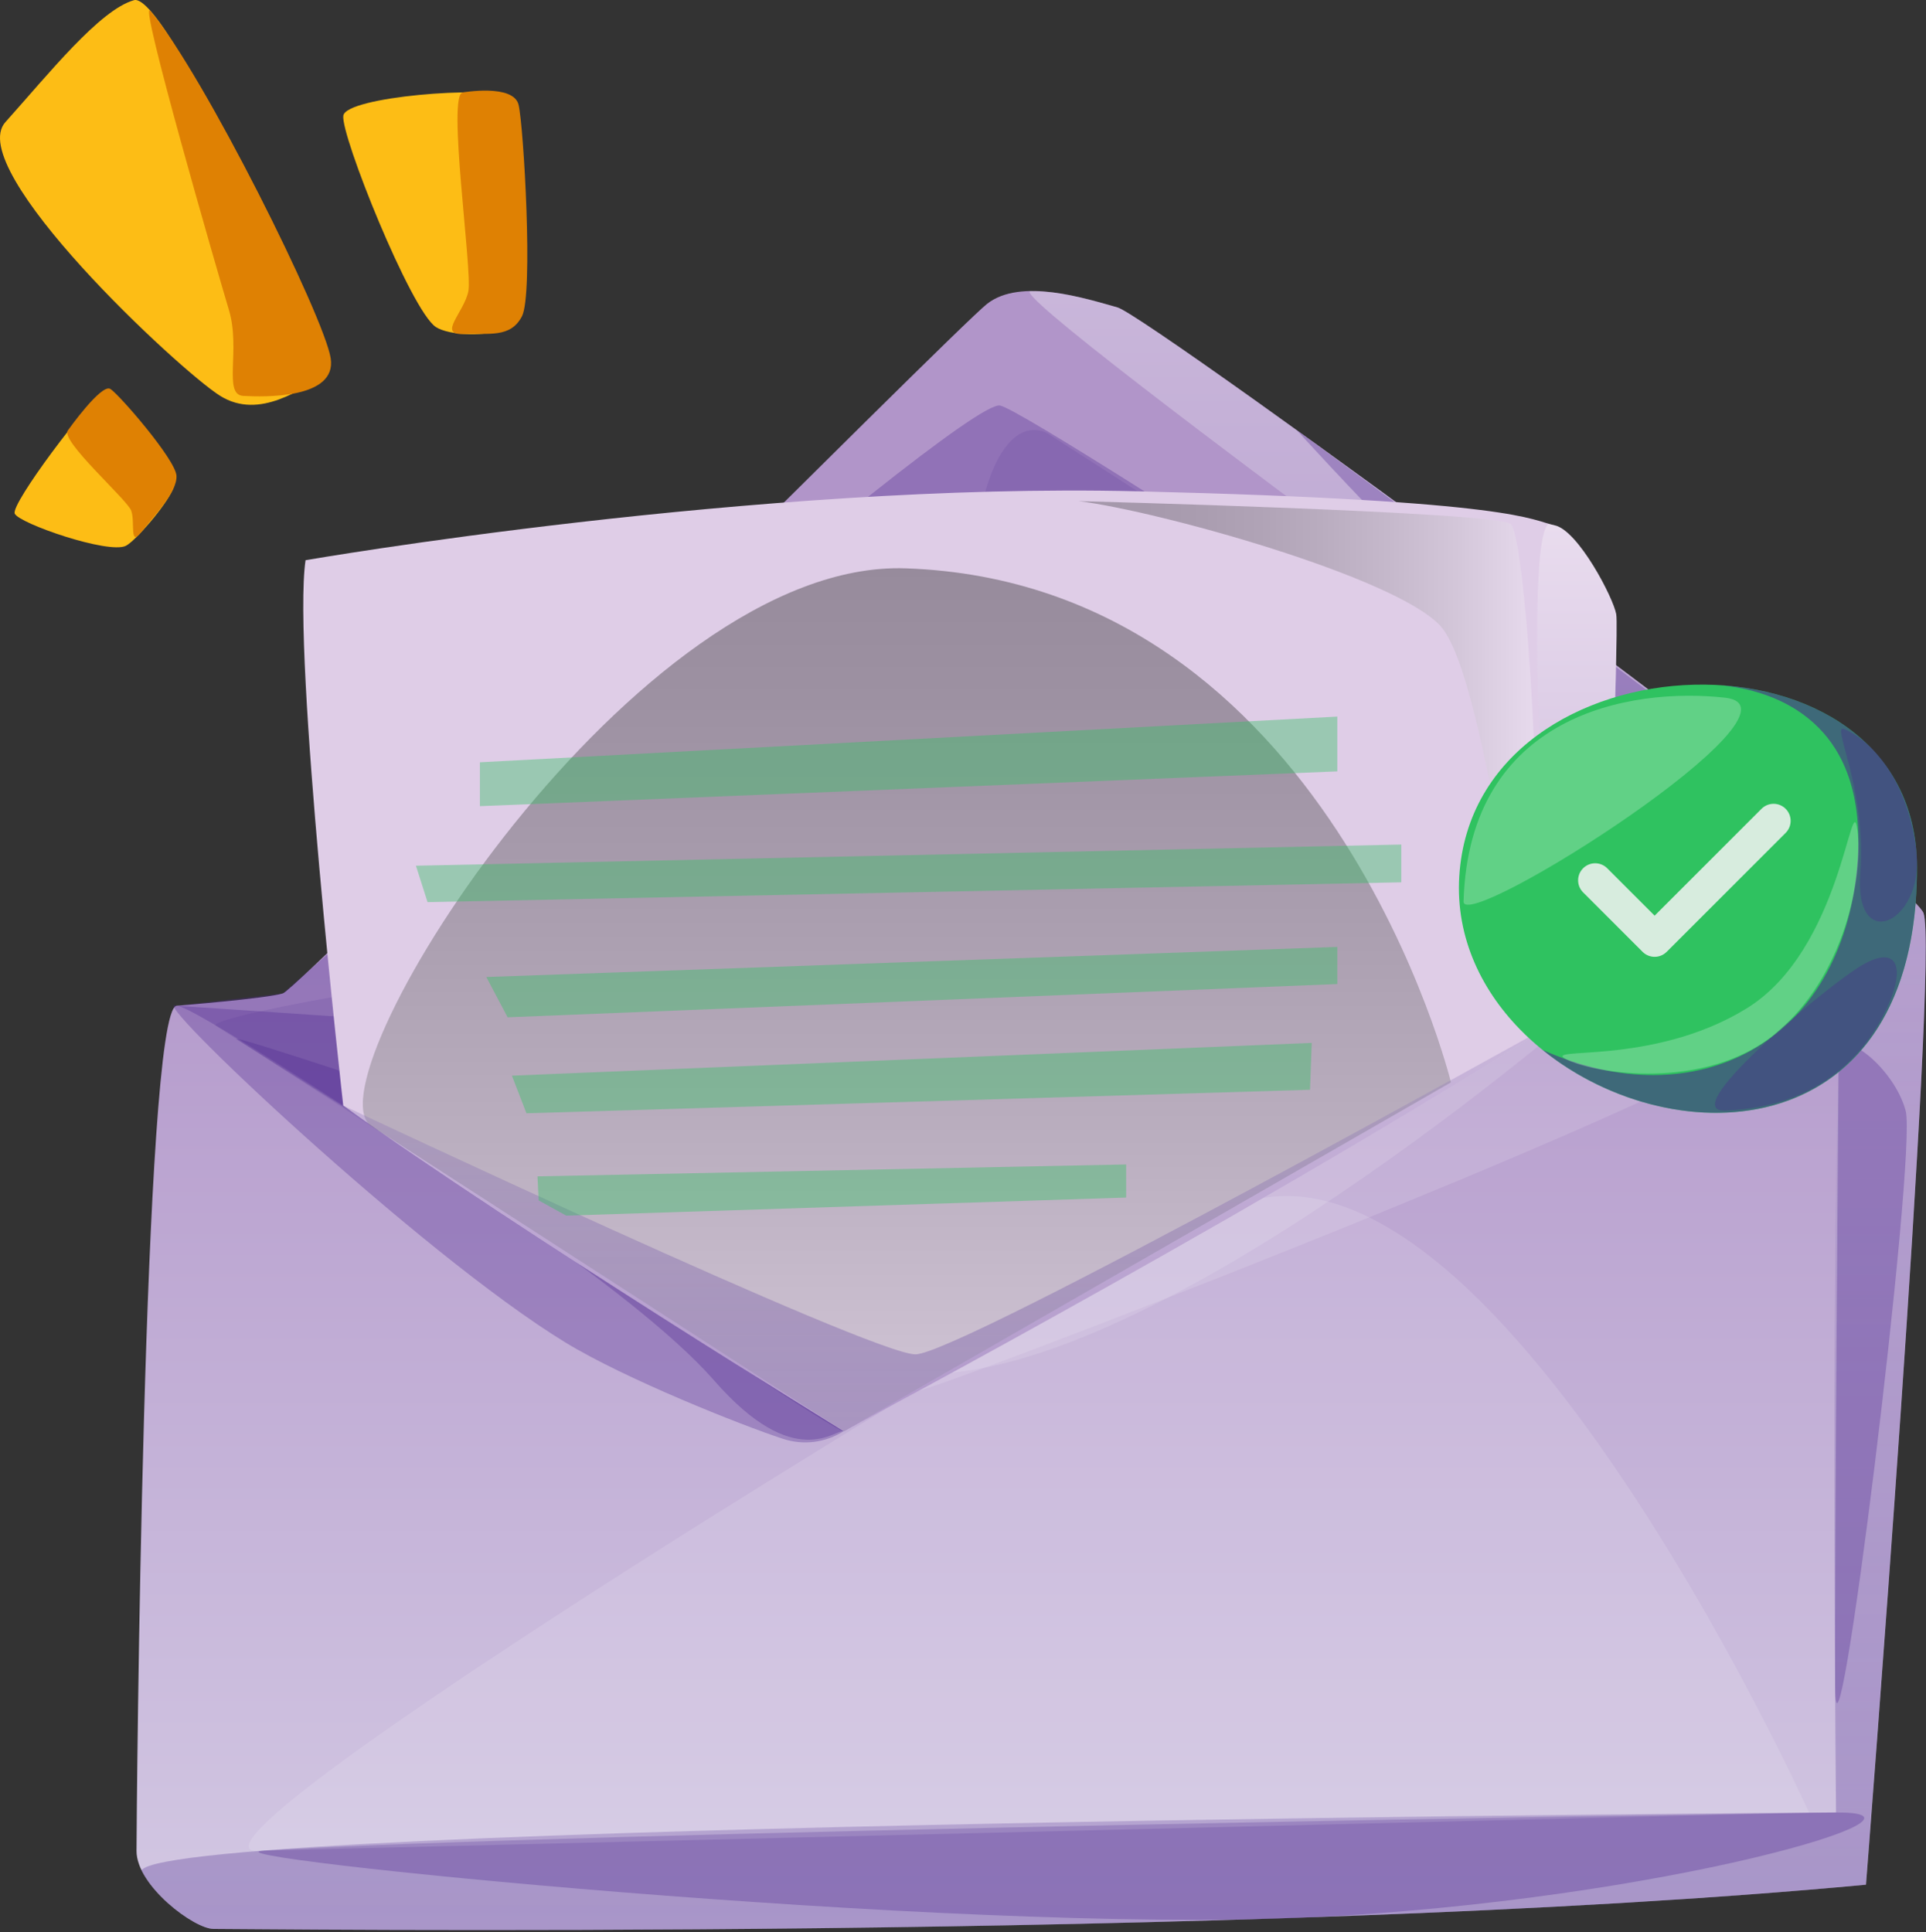 <svg width="301" height="302" viewBox="0 0 301 302" fill="none" xmlns="http://www.w3.org/2000/svg">
<rect x="0" y="0" width="301" height="302" fill="#333333" stroke="none"/>
<path d="M27.589 157.2C22.378 157.984 21.336 283.867 21.336 289.307C21.336 294.747 30.394 301.535 33.408 301.481C36.419 301.43 195.949 303.546 291.62 294.573C291.62 294.573 303.052 149.084 300.621 142.724C298.18 136.338 179.672 49.452 174.645 48.045C169.604 46.634 159.505 43.376 154.262 47.491C149.019 51.603 46.803 154.467 44.211 155.267C41.617 156.071 27.589 157.197 27.589 157.197V157.2Z" fill="url(#paint0_linear_3301_2059)"/>
<g style="mix-blend-mode:multiply" opacity="0.31">
<path d="M27.57 157.187C22.305 154.898 65.486 195.856 88.389 209.839C97.681 215.513 115.82 222.743 122.373 224.888C125.562 225.931 129.044 225.488 131.865 223.673C131.865 223.673 85.074 161.679 83.802 161.255C82.529 160.831 27.573 157.191 27.573 157.191L27.57 157.187Z" fill="#49258D"/>
</g>
<path style="mix-blend-mode:multiply" opacity="0.31" d="M33.398 301.487C36.409 301.437 195.939 303.553 291.61 294.58C291.61 294.58 303.043 149.09 300.611 142.73C298.17 136.344 179.662 49.459 174.635 48.051C171.541 47.184 166.542 45.628 161.926 45.505C161.676 45.524 161.442 45.524 161.22 45.505C161.182 45.505 161.144 45.505 161.106 45.505C154.932 45.116 289.061 142.205 289.061 142.205C288.979 142.376 288.9 142.641 288.824 142.951C284.927 142.018 279.319 142.101 269.394 144.175C265.839 144.919 278.018 156.292 287.358 164.474C286.164 204.392 286.94 283.279 286.94 283.279C286.94 283.279 27.218 284.861 22.114 292.312C24.381 296.952 30.919 301.529 33.392 301.484L33.398 301.487Z" fill="url(#paint1_linear_3301_2059)"/>
<g style="mix-blend-mode:multiply" opacity="0.31">
<path d="M27.569 157.187C31.809 156.821 130.164 224.236 131.861 223.67C133.558 223.104 259.652 150.081 264.176 146.488C268.7 142.892 279.965 142.515 279.965 142.515C279.965 142.515 162.255 64.799 156.319 63.388C150.383 61.977 44.194 155.258 44.194 155.258L27.573 157.187H27.569Z" fill="#49258D"/>
</g>
<g style="mix-blend-mode:multiply" opacity="0.31">
<path d="M41.416 289.225C28.055 290.022 149.08 302.347 204.665 299.684C260.251 297.021 306.029 283.14 286.941 283.288C267.853 283.437 88.656 286.404 41.416 289.225Z" fill="#49258D"/>
</g>
<g style="mix-blend-mode:multiply" opacity="0.31">
<path d="M287.357 164.51C287.646 160.455 296.032 166.844 297.824 173.619C299.619 180.393 286.879 283.874 286.794 263.541C286.708 243.207 287.357 164.507 287.357 164.507V164.51Z" fill="#49258D"/>
</g>
<g style="mix-blend-mode:color-dodge" opacity="0.13">
<path d="M143.288 217.299C136.712 221.05 277.832 166.887 276.901 160.466C275.973 154.049 267.118 144.712 265.649 145.63C264.18 146.55 143.288 217.296 143.288 217.296V217.299Z" fill="white"/>
</g>
<g style="mix-blend-mode:multiply" opacity="0.13">
<path d="M33.661 160.282C33.345 158.34 89.254 148.386 131.875 147.327C174.496 146.267 198.776 184.819 198.776 184.819L131.875 223.724L33.661 160.282Z" fill="#49258D"/>
</g>
<g style="mix-blend-mode:multiply" opacity="0.13">
<path d="M163.53 67.627C149.099 61.466 143.809 124.89 173.285 145.509C202.757 166.127 274.841 139.139 274.841 139.139L163.533 67.627H163.53Z" fill="#49258D"/>
</g>
<g style="mix-blend-mode:multiply" opacity="0.31">
<path d="M289.071 142.198C292.18 143.751 297.613 139.358 296.059 138.051C273.095 118.755 202.664 67.23 202.664 67.23C202.664 67.23 234.308 102.299 255.863 118.018C277.417 133.737 289.071 142.198 289.071 142.198Z" fill="#49258D"/>
</g>
<g style="mix-blend-mode:color-dodge" opacity="0.13">
<path d="M41.441 289.239C18.943 292.623 150.055 211.826 190.308 189.737C230.56 167.648 282.724 283.303 282.724 283.303L41.441 289.239Z" fill="white"/>
</g>
<g style="mix-blend-mode:multiply" opacity="0.31">
<path d="M37.03 162.452C33.649 160.266 151.536 200.551 154.42 201.398C157.308 202.246 218.678 173.604 218.678 173.604L131.862 223.712C130.555 223.25 124.292 230.316 111.578 215.732C98.863 201.149 61.387 177.861 61.387 177.861L37.03 162.452Z" fill="#49258D"/>
</g>
<g style="mix-blend-mode:color-dodge" opacity="0.13">
<path d="M250.889 154.746C250.889 154.746 185.742 212.141 147.351 214.652L250.889 154.746Z" fill="white"/>
</g>
<path d="M47.752 87.558C47.752 87.558 118.199 75.34 177.759 76.789C237.318 78.237 239.297 81.331 242.973 82.115C246.648 82.899 252.164 93.492 252.588 96.031C253.012 98.574 250.891 154.777 250.891 154.777C202.65 186.099 131.864 223.692 131.864 223.692C131.864 223.692 81.54 192.766 53.644 172.802C53.644 172.802 45.631 101.958 47.752 87.555V87.558Z" fill="#DFCDE7"/>
<path style="mix-blend-mode:color-dodge" opacity="0.37" d="M57.79 175.839C48.608 167.628 99.366 87.343 141.573 88.829C207.749 91.157 226.758 169.171 226.758 169.171L131.872 223.695L57.793 175.842L57.79 175.839Z" fill="url(#paint2_linear_3301_2059)"/>
<path style="mix-blend-mode:multiply" opacity="0.31" d="M250.902 154.766C250.902 154.766 253.023 98.559 252.599 96.02C252.174 93.477 246.662 82.888 242.983 82.103C242.667 82.037 242.363 81.952 242.037 81.853C237.494 84.978 242.983 159.839 242.983 159.839C242.983 159.839 149.969 211.681 143.073 211.681C136.178 211.681 53.655 172.797 53.655 172.797C81.548 192.758 131.875 223.687 131.875 223.687C131.875 223.687 202.661 186.094 250.902 154.772V154.766Z" fill="url(#paint3_linear_3301_2059)"/>
<path style="mix-blend-mode:color-dodge" opacity="0.26" d="M168.624 78.326C181.345 79.943 217.818 90.111 225.027 97.737C232.236 105.362 237.327 157.005 239.445 147.282C241.566 137.563 238.666 83.751 236.051 81.872C233.439 79.996 168.621 78.323 168.621 78.323L168.624 78.326Z" fill="url(#paint4_linear_3301_2059)"/>
<g style="mix-blend-mode:multiply" opacity="0.39">
<path d="M75 119.14V126L209 120.563V112L75 119.14Z" fill="#2FC260"/>
</g>
<g style="mix-blend-mode:multiply" opacity="0.39">
<path d="M65 135.308L66.818 141L219 137.904V132L65 135.308Z" fill="#2FC260"/>
</g>
<g style="mix-blend-mode:multiply" opacity="0.39">
<path d="M76 152.7L79.331 159L209 153.801V148L76 152.7Z" fill="#2FC260"/>
</g>
<g style="mix-blend-mode:multiply" opacity="0.39">
<path d="M80 168.117L82.273 174L204.734 170.329L205 163L80 168.117Z" fill="#2FC260"/>
</g>
<g style="mix-blend-mode:multiply" opacity="0.39">
<path d="M84.178 187.619L84 183.859L176 182V187.172L88.488 190L84.178 187.619Z" fill="#2FC260"/>
</g>
<path d="M0.846 19.085C7.618 11.529 15.568 1.553 20.938 0.029C26.304 -1.496 53.028 58.114 50.179 59.218C47.33 60.322 40.703 65.825 34.38 61.852C28.058 57.883 -5.736 26.426 0.846 19.081V19.085Z" fill="#FDBD15"/>
<path d="M68.123 51.115C64.222 48.56 53.188 21.037 53.657 18.07C54.126 15.104 76.057 13.412 79.511 15.104C82.965 16.799 82.841 49.42 79.511 51.115C76.18 52.811 70.101 52.412 68.123 51.115Z" fill="#FDBD15"/>
<path d="M23.506 1.71C21.524 -0.64 33.919 42.276 35.781 48.459C37.642 54.642 34.812 61.711 38.025 61.879C41.239 62.05 52.681 62.395 51.68 55.984C50.68 49.572 31.909 11.673 23.506 1.707V1.71Z" fill="#DF8103"/>
<path d="M72.345 14.451C69.812 14.533 73.836 42.198 73.2 45.497C72.563 48.796 68.346 52.36 72.383 52.202C76.42 52.044 79.791 52.876 81.574 49.428C83.359 45.984 81.84 19.698 81.045 16.383C80.251 13.069 72.345 14.447 72.345 14.447V14.451Z" fill="#DF8103"/>
<path d="M19.657 85.316C16.912 86.629 2.968 81.812 2.304 80.278C1.639 78.744 13.844 62.648 16.101 61.247C18.358 59.846 28.23 73.633 27.065 76.381C25.903 79.13 21.053 84.649 19.657 85.316Z" fill="#FDBD15"/>
<path d="M10.611 67.268C9.357 68.853 19.812 78.019 20.495 79.793C21.179 81.567 20.138 85.647 22.126 83.111C24.114 80.574 27.73 76.896 27.581 74.356C27.432 71.816 18.662 61.698 17.253 60.791C15.845 59.883 10.611 67.268 10.611 67.268Z" fill="#DF8103"/>
<path d="M299.595 135.526C299.708 196.526 225.664 175.518 228.057 136.965C230.45 98.411 299.522 96.136 299.595 135.526Z" fill="#2FC260"/>
<g style="mix-blend-mode:multiply" opacity="0.57">
<path d="M268.79 107.09C277.362 107.876 292.134 112.714 290.269 135.117C287.939 163.118 264.986 174.818 241.081 164.095C261.759 180.828 299.675 179.189 299.594 135.523C299.559 117.364 284.861 108.068 268.792 107.09H268.79Z" fill="#49258D"/>
</g>
<g style="mix-blend-mode:multiply" opacity="0.31">
<path d="M269.656 173.577C261.96 173.889 283.468 155.882 289.869 151.567C296.27 147.252 297.782 150.703 295.335 156.531C292.889 162.356 286.303 172.905 269.656 173.577Z" fill="#49258D"/>
</g>
<g style="mix-blend-mode:multiply" opacity="0.31">
<path d="M288.213 113.946C286.087 113.029 291.738 123.161 290.73 136.429C289.723 149.694 301.322 143.914 299.406 132.133C297.49 120.349 291.88 115.529 288.213 113.948V113.946Z" fill="#49258D"/>
</g>
<g style="mix-blend-mode:color-dodge" opacity="0.24">
<path d="M290.271 129.653C289.295 122.795 287.846 148.456 272.96 157.613C258.075 166.77 240.511 163.412 244.882 165.618C249.253 167.824 266.512 170.522 277.396 161.608C288.279 152.694 291.297 136.855 290.271 129.653Z" fill="white"/>
</g>
<g style="mix-blend-mode:color-dodge" opacity="0.24">
<path d="M228.727 140.889C228.574 146.083 284.4 110.686 269.583 109.045C254.767 107.402 229.59 111.653 228.727 140.889Z" fill="white"/>
</g>
<path d="M277.179 128.295L258.59 146.884L249.296 137.59" stroke="#D7ECDE" stroke-width="5.33" stroke-linecap="round" stroke-linejoin="round"/>
<defs>
<linearGradient id="paint0_linear_3301_2059" x1="161.148" y1="347.105" x2="161.148" y2="131.48" gradientUnits="userSpaceOnUse">
<stop stop-color="#DCD6EA"/>
<stop offset="1" stop-color="#B195C9"/>
</linearGradient>
<linearGradient id="paint1_linear_3301_2059" x1="161.537" y1="301.671" x2="161.537" y2="45.502" gradientUnits="userSpaceOnUse">
<stop stop-color="#49258D"/>
<stop offset="1" stop-color="white"/>
</linearGradient>
<linearGradient id="paint2_linear_3301_2059" x1="141.731" y1="260.485" x2="141.731" y2="10.515" gradientUnits="userSpaceOnUse">
<stop stop-color="white"/>
<stop offset="0.04" stop-color="#EEEEEE"/>
<stop offset="0.18" stop-color="#B0B0B0"/>
<stop offset="0.33" stop-color="#7A7A7A"/>
<stop offset="0.47" stop-color="#4E4E4E"/>
<stop offset="0.6" stop-color="#2C2C2C"/>
<stop offset="0.73" stop-color="#131313"/>
<stop offset="0.85" stop-color="#050505"/>
<stop offset="0.94"/>
</linearGradient>
<linearGradient id="paint3_linear_3301_2059" x1="153.157" y1="223.68" x2="153.157" y2="81.85" gradientUnits="userSpaceOnUse">
<stop stop-color="#49258D"/>
<stop offset="1" stop-color="white"/>
</linearGradient>
<linearGradient id="paint4_linear_3301_2059" x1="168.624" y1="113.412" x2="240.18" y2="113.412" gradientUnits="userSpaceOnUse">
<stop offset="0.06"/>
<stop offset="0.15" stop-color="#050505"/>
<stop offset="0.27" stop-color="#131313"/>
<stop offset="0.4" stop-color="#2C2C2C"/>
<stop offset="0.53" stop-color="#4E4E4E"/>
<stop offset="0.67" stop-color="#7A7A7A"/>
<stop offset="0.82" stop-color="#B0B0B0"/>
<stop offset="0.96" stop-color="#EEEEEE"/>
<stop offset="1" stop-color="white"/>
</linearGradient>
</defs>
</svg>
